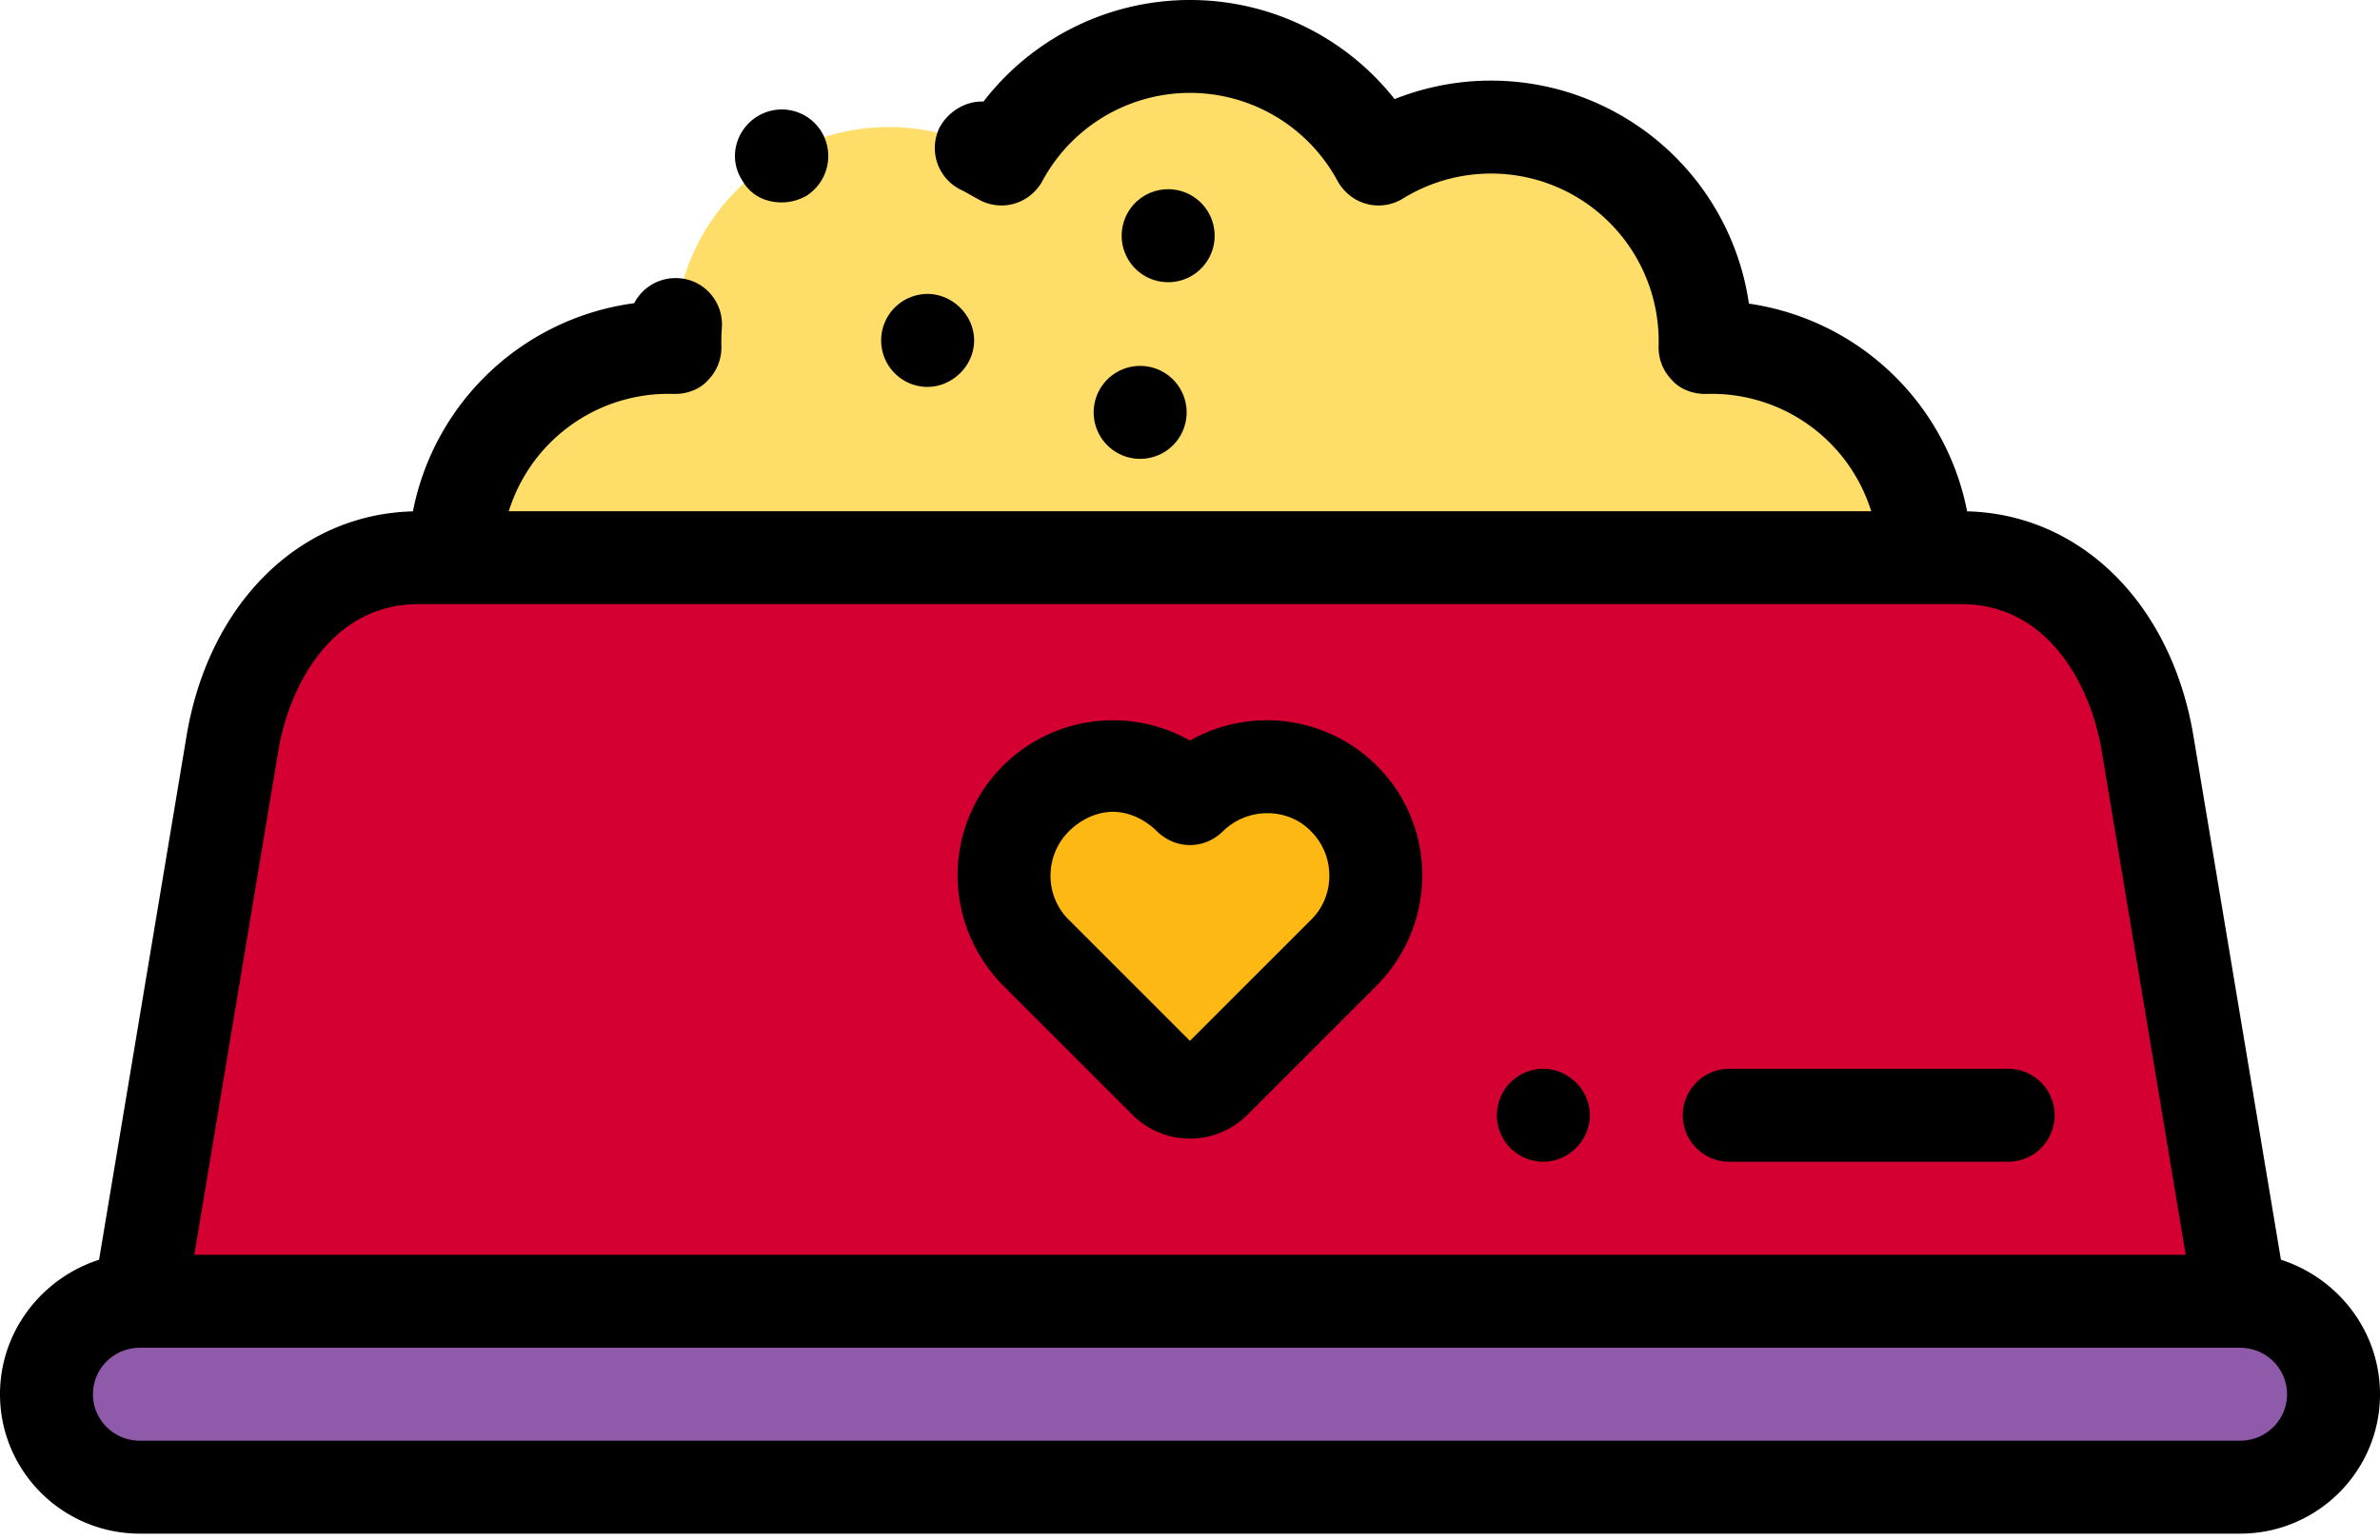 <svg xmlns="http://www.w3.org/2000/svg" width="85" height="55" viewBox="0 0 85 55"><g><g><g><g><path fill="#ffdd69" d="M17.254 16.234a7.61 7.61 0 0 0-1.024 3.688h52.535a7.612 7.612 0 0 0-1.024-3.688 7.645 7.645 0 0 0-6.848-3.821 7.566 7.566 0 0 0-3.821-6.848 7.645 7.645 0 0 0-7.841.114 7.646 7.646 0 0 0-6.734-4.019 7.646 7.646 0 0 0-6.733 4.02 7.645 7.645 0 0 0-7.84-.115 7.576 7.576 0 0 0-3.823 6.848 7.645 7.645 0 0 0-6.847 3.821z"/></g><g><path fill="#d50032" d="M42.5 28.528C44 27 46.482 27 48 28.528 49.52 30 49.52 32.511 48 34l-4.62 4.65a1.249 1.249 0 0 1-1.76 0L37 34c-1.521-1.49-1.521-4 0-5.472 1.518-1.528 4-1.528 5.5 0zM14.94 19.92c-3.651 0-6.04 3.08-6.64 6.64L5 46.484h75L76.699 26.56c-.6-3.561-2.989-6.64-6.64-6.64z"/></g><g><path fill="#fdb813" d="M48 28.53c-1.517-1.53-4-1.53-5.5 0C41 27 38.52 27 37 28.53 35.48 30 35.48 32.512 37 34l4.62 4.652a1.249 1.249 0 0 0 1.76 0L48 34c1.521-1.488 1.521-4 0-5.47z"/></g><g><path fill="#8e5aa9" d="M80 46.48H5c-1.846 0-3.34 1.52-3.34 3.32 0 1.826 1.494 3.32 3.34 3.32h75c1.846 0 3.34-1.494 3.34-3.32 0-1.8-1.494-3.32-3.34-3.32z"/></g></g><g><path d="M80 51.465H5c-.935 0-1.68-.745-1.68-1.66 0-.916.745-1.66 1.68-1.66h75c.936 0 1.68.745 1.68 1.66 0 .915-.745 1.66-1.68 1.66zM9.938 26.835c.404-2.423 1.957-5.253 5.003-5.253H70.06c3.046 0 4.599 2.83 5.003 5.254l2.998 17.988H6.94zm68.399-.546c-.788-4.726-4.024-7.923-8.083-8.023a9.3 9.3 0 0 0-7.792-7.42 9.302 9.302 0 0 0-4.558-6.718 9.301 9.301 0 0 0-8.097-.588A9.3 9.3 0 0 0 42.5 0a9.301 9.301 0 0 0-7.376 3.629c-.645-.03-1.28.371-1.576.944a1.66 1.66 0 0 0 .784 2.213c.194.093.383.214.564.307.389.24.859.308 1.3.19a1.686 1.686 0 0 0 1.031-.814 5.987 5.987 0 0 1 10.545 0c.228.401.59.696 1.032.814.44.118.911.05 1.3-.19A5.994 5.994 0 0 1 56.244 7a5.996 5.996 0 0 1 2.992 5.366 1.66 1.66 0 0 0 .486 1.22c.278.324.77.499 1.221.486a5.965 5.965 0 0 1 5.886 4.19H18.171a5.966 5.966 0 0 1 5.886-4.19c.459.013.943-.162 1.221-.485a1.66 1.66 0 0 0 .486-1.221c-.006-.211 0-.427.016-.642.072-.914-.61-1.724-1.524-1.785a1.659 1.659 0 0 0-1.606.892 9.305 9.305 0 0 0-7.903 7.436c-4.06.1-7.296 3.297-8.084 8.022L3.538 45C1.494 45.658 0 47.56 0 49.805c0 2.746 2.234 4.98 5 4.98h75c2.766 0 5-2.234 5-4.98 0-2.245-1.493-4.147-3.538-4.805z"/></g><g><path d="M38.17 29.7c.436-.434 1.006-.7 1.578-.7.57 0 1.142.266 1.576.7.676.65 1.676.65 2.348 0 .87-.868 2.328-.869 3.153 0 .87.87.87 2.3 0 3.155l-4.327 4.327-4.327-4.327c-.87-.855-.87-2.285 0-3.154zm2.274 10.123c.556.548 1.277.85 2.054.85.777 0 1.502-.302 2.054-.85l4.622-4.621c2.163-2.202 2.163-5.685 0-7.849a5.56 5.56 0 0 0-6.676-.897 5.56 5.56 0 0 0-6.675.897c-2.164 2.164-2.164 5.647 0 7.85z"/></g><g><path d="M33.13 13.82c.87 0 1.66-.743 1.66-1.66 0-.917-.79-1.66-1.66-1.66a1.66 1.66 0 0 0-1.66 1.66v.001c0 .917.743 1.66 1.66 1.66z"/></g><g><path d="M39.06 14.73v.001a1.66 1.66 0 1 0 3.32 0 1.66 1.66 0 1 0-3.32 0z"/></g><g><path d="M43.38 8.42a1.66 1.66 0 1 0-3.32 0v.002a1.66 1.66 0 1 0 3.32-.002z"/></g><g><path d="M27.922 7.23c.297 0 .598-.079.87-.23a1.682 1.682 0 0 0 .543-2.3 1.66 1.66 0 0 0-2.284-.543h-.001c-.78.48-1.05 1.503-.543 2.284.313.559.858.79 1.415.79z"/></g><g><path d="M61.76 41.5h9.96a1.66 1.66 0 1 0 0-3.32h-9.96a1.66 1.66 0 0 0 0 3.32z"/></g><g><path d="M55.12 41.5c.88 0 1.661-.743 1.661-1.66 0-.916-.781-1.66-1.66-1.66h-.002a1.66 1.66 0 1 0 .002 3.32z"/></g></g></g></svg>